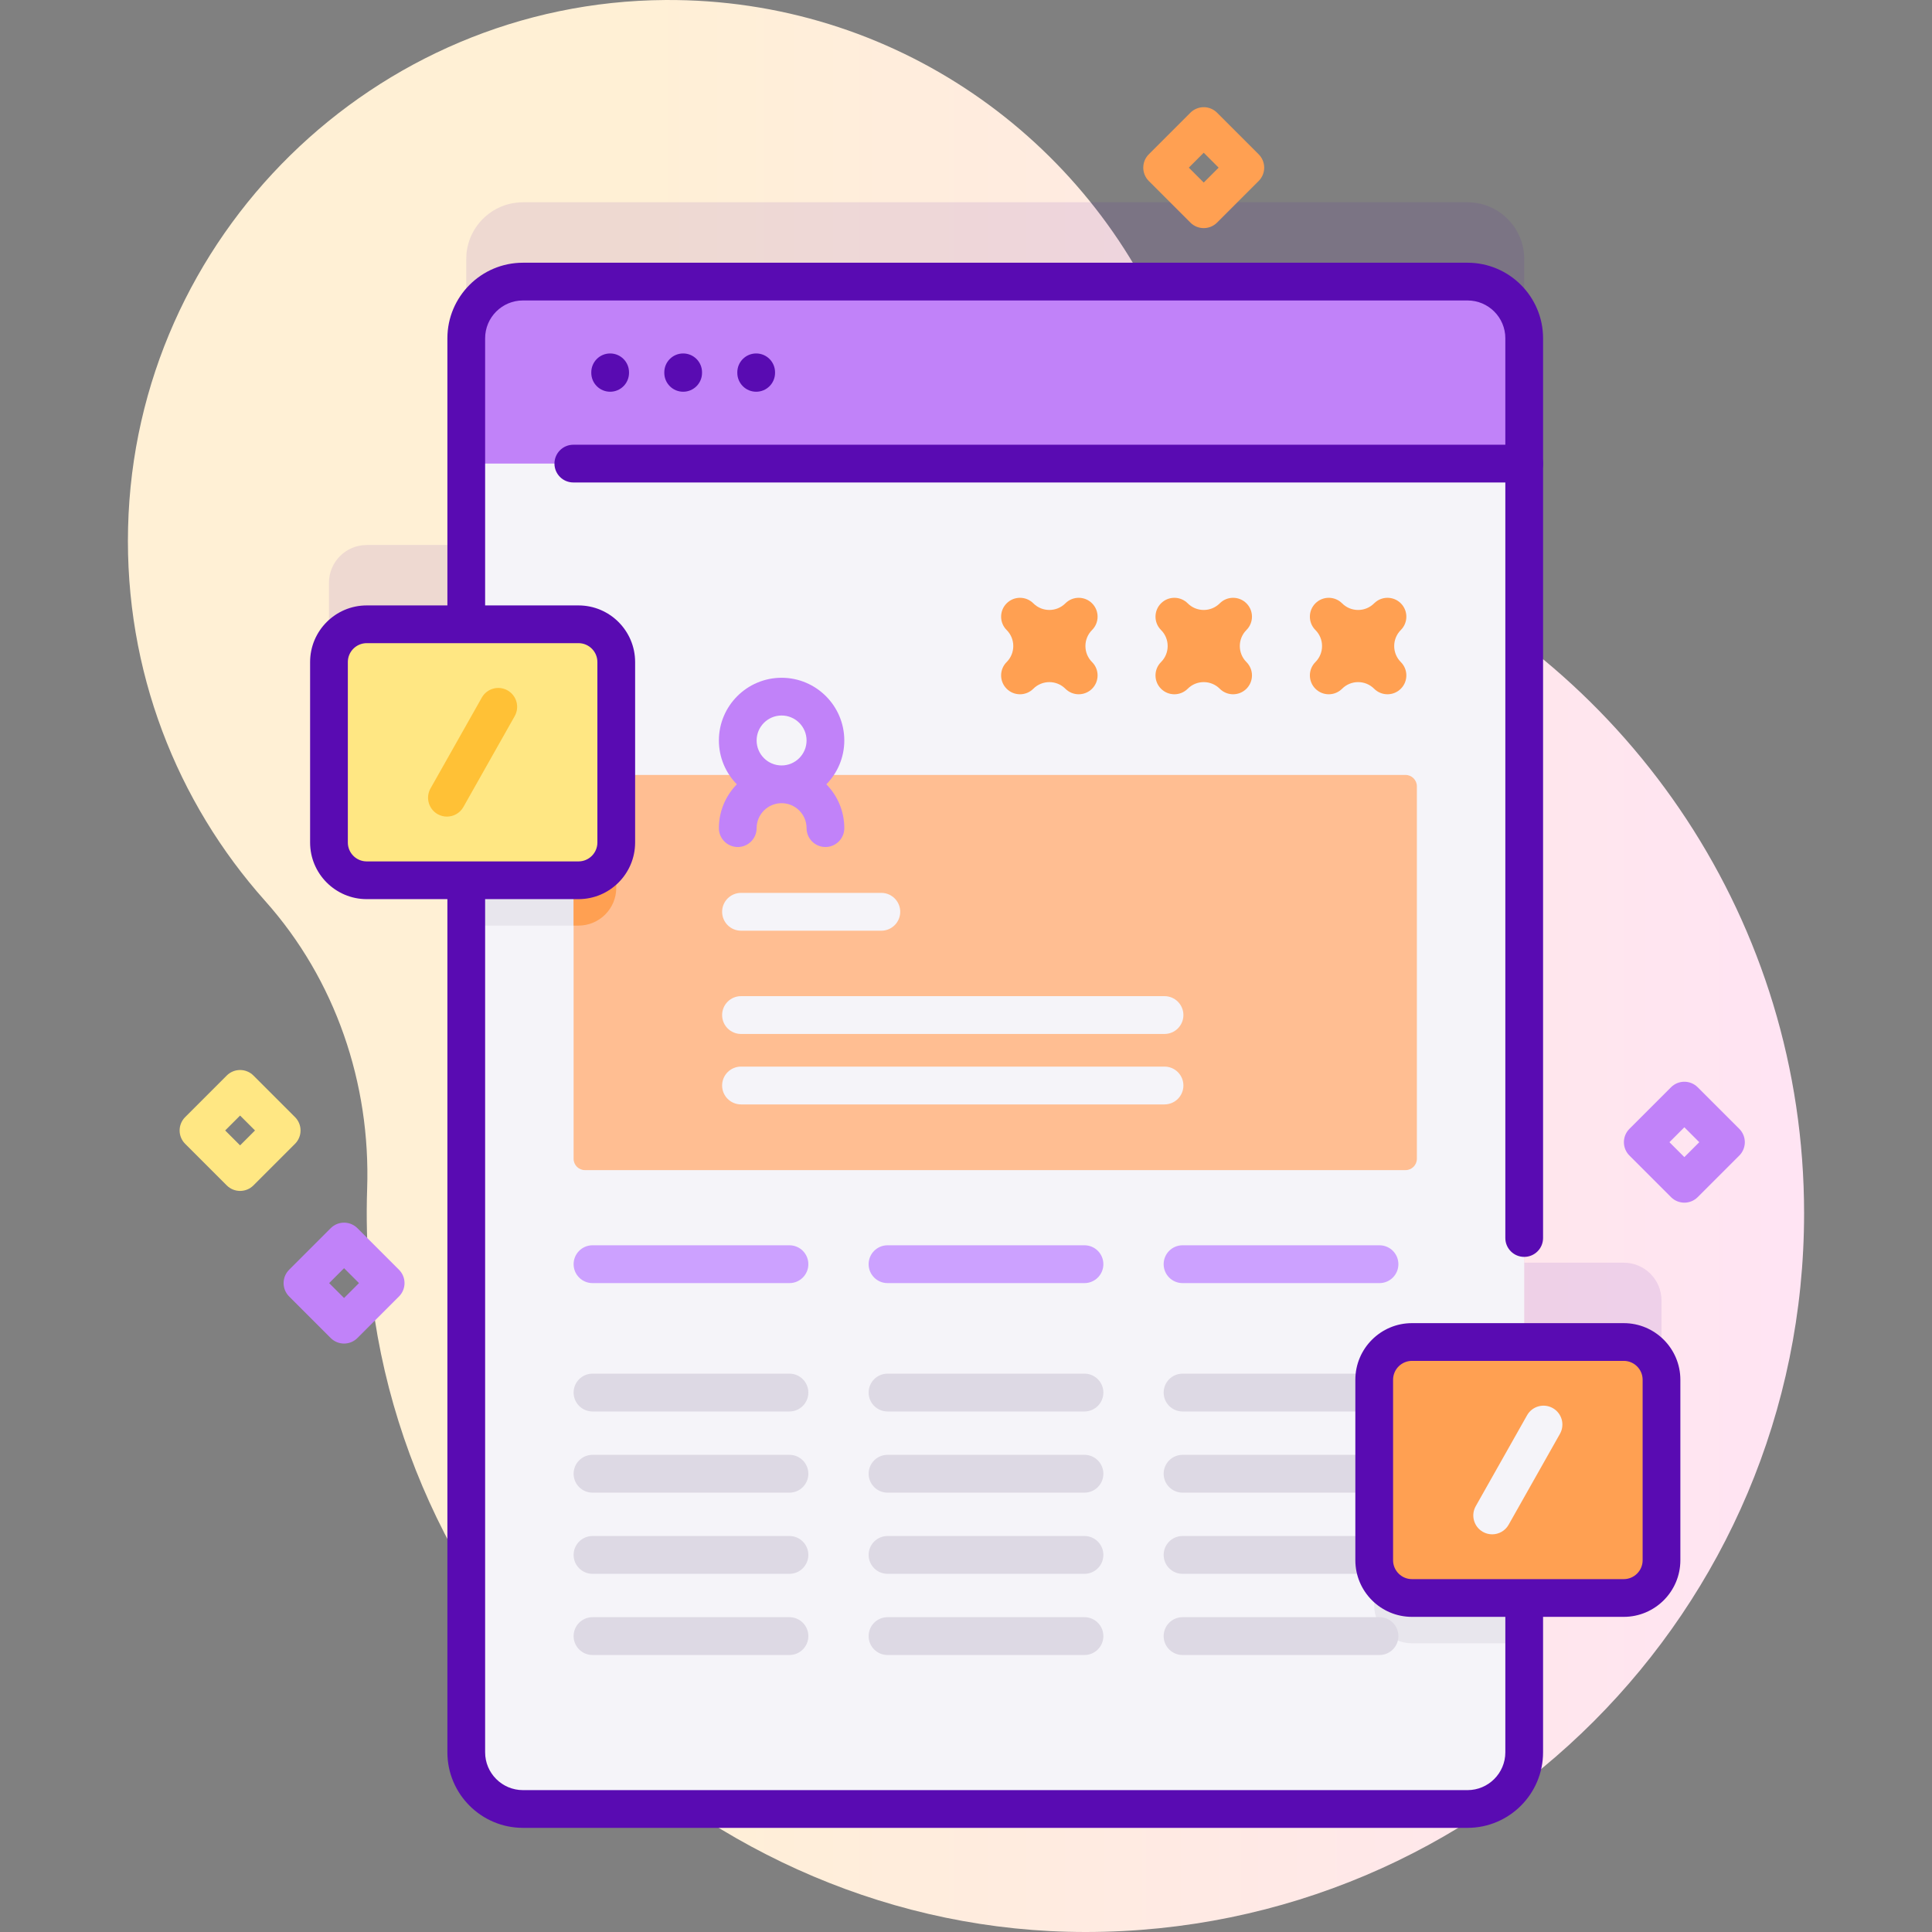 <?xml version="1.0" encoding="iso-8859-1"?>
<!-- Generator: Adobe Illustrator 23.0.3, SVG Export Plug-In . SVG Version: 6.00 Build 0)  -->
<svg version="1.1" id="Capa_1" xmlns="http://www.w3.org/2000/svg" xmlns:xlink="http://www.w3.org/1999/xlink" x="0px" y="0px"
	 viewBox="0 0 512 512" style="enable-background:new 0 0 512 512;" xml:space="preserve">
<rect x="0" y="0" width="512" height="512" fill="#808080" stroke="none"/>
<g>
	<linearGradient id="SVGID_1_" gradientUnits="userSpaceOnUse" x1="163.757" y1="256" x2="1007.375" y2="256">
		<stop  offset="7.011211e-04" style="stop-color:#FFF0D5"/>
		<stop  offset="0.511" style="stop-color:#FFDFFF"/>
		<stop  offset="1" style="stop-color:#D9CEFF"/>
	</linearGradient>
	<path style="fill:url(#SVGID_1_);" d="M310.075,89.353C288.645,36.684,236.804-0.37,176.349,0.003
		C99.225,0.478,35.813,62.687,33.942,139.789c-0.923,38.04,12.978,72.821,36.334,98.983c18.619,20.856,27.963,48.325,27.021,76.268
		c-0.125,3.714-0.144,7.455-0.052,11.22c2.464,101.4,89.087,185.801,190.517,185.74c105.133-0.063,190.34-85.31,190.34-190.457
		c0-77.074-45.784-143.448-111.637-173.423C340.798,136.437,320.703,115.473,310.075,89.353z"/>
	<g>
		<g>
			<g>
				<g>
					<g>
						<g>
							<g>
								<path style="opacity:0.1;fill:#590BB2;" d="M430.307,334.633h-26.376V68.627c0-8.285-6.734-15.019-15.019-15.019h-250.33
									c-8.285,0-15.019,6.734-15.019,15.019v75.803H97.187c-5.527,0-10.007,4.48-10.007,10.007v47.825
									c0,5.527,4.48,10.007,10.007,10.007h26.376v231.103c0,8.285,6.734,15.019,15.019,15.019h250.33
									c8.285,0,15.019-6.734,15.019-15.019v-40.901h26.376c5.527,0,10.007-4.48,10.007-10.007V344.64
									C440.313,339.113,435.833,334.633,430.307,334.633z"/>
								<path style="fill:#F5F4F9;" d="M403.931,89.64v374.745c0,8.285-6.734,15.019-15.019,15.019h-250.33
									c-8.285,0-15.019-6.734-15.019-15.019V89.64c0-8.285,6.734-15.019,15.019-15.019h250.33
									C397.197,74.621,403.931,81.355,403.931,89.64z"/>
								<path style="fill:#E8E6ED;" d="M403.931,367.657v67.831h-29.748c-5.523,0-10.006-4.473-10.006-10.006v-47.819
									c0-5.533,4.483-10.006,10.006-10.006H403.931z"/>
								<path style="fill:#E8E6ED;" d="M163.316,187.459v47.819c0,5.533-4.483,10.016-10.006,10.016h-29.748v-67.841h29.748
									C158.834,177.453,163.316,181.936,163.316,187.459z"/>
								<path style="fill:#C182F9;" d="M403.929,122.859V89.644c0-8.295-6.724-15.02-15.02-15.02H138.584
									c-8.295,0-15.019,6.724-15.019,15.02v33.215H403.929z"/>
								<path style="fill:#590BB2;" d="M403.929,127.859H151.938c-2.761,0-5-2.239-5-5s2.239-5,5-5h251.991c2.762,0,5,2.239,5,5
									S406.69,127.859,403.929,127.859z"/>
							</g>
							<g>
								<path style="fill:#590BB2;" d="M161.696,103.814c-2.761,0-5-2.239-5-5v-0.145c0-2.761,2.239-5,5-5s5,2.239,5,5v0.145
									C166.696,101.576,164.458,103.814,161.696,103.814z"/>
								<path style="fill:#590BB2;" d="M181.046,103.814c-2.761,0-5-2.239-5-5v-0.145c0-2.761,2.239-5,5-5s5,2.239,5,5v0.145
									C186.046,101.576,183.807,103.814,181.046,103.814z"/>
								<path style="fill:#590BB2;" d="M200.396,103.814c-2.761,0-5-2.239-5-5v-0.145c0-2.761,2.239-5,5-5s5,2.239,5,5v0.145
									C205.396,101.576,203.157,103.814,200.396,103.814z"/>
							</g>
						</g>
					</g>
					<path style="fill:#590BB2;" d="M388.909,484.4H138.584c-11.039,0-20.02-8.981-20.02-20.02V235.404c0-2.761,2.239-5,5-5
						s5,2.239,5,5v228.977c0,5.525,4.495,10.02,10.02,10.02h250.325c5.524,0,10.02-4.495,10.02-10.02v-38.875c0-2.761,2.238-5,5-5
						s5,2.239,5,5v38.875C408.929,475.419,399.948,484.4,388.909,484.4z"/>
					<path style="fill:#590BB2;" d="M403.929,333.089c-2.762,0-5-2.239-5-5V89.645c0-5.525-4.495-10.02-10.02-10.02H138.584
						c-5.525,0-10.02,4.495-10.02,10.02v73.78c0,2.761-2.239,5-5,5s-5-2.239-5-5v-73.78c0-11.039,8.981-20.02,20.02-20.02h250.325
						c11.039,0,20.02,8.981,20.02,20.02v238.444C408.929,330.85,406.69,333.089,403.929,333.089z"/>
				</g>
				<path style="fill:#FFBE92;" d="M375.484,208.372v98.719c0,1.661-1.351,3.002-3.002,3.002H155.011
					c-1.651,0-3.002-1.341-3.002-3.002v-98.719c0-1.661,1.351-3.002,3.002-3.002h217.471
					C374.133,205.37,375.484,206.71,375.484,208.372z"/>
				<path style="fill:#FFA052;" d="M163.316,205.37v29.908c0,5.533-4.483,10.016-10.006,10.016h-1.301v-36.922
					c0-1.661,1.351-3.002,3.002-3.002H163.316z"/>
				<path style="fill:#FFA052;" d="M352.132,183.99c-1.279,0-2.56-0.488-3.536-1.465c-0.976-0.976-1.464-2.256-1.464-3.536
					c0-1.279,0.488-2.559,1.465-3.535c1.135-1.135,1.76-2.643,1.76-4.248c0-1.604-0.625-3.112-1.76-4.247
					c-0.977-0.976-1.465-2.256-1.465-3.535c0-1.28,0.488-2.56,1.464-3.536c1.953-1.953,5.118-1.954,7.071,0
					c1.135,1.135,2.644,1.759,4.248,1.759s3.112-0.625,4.246-1.759c1.953-1.953,5.118-1.954,7.071,0
					c0.977,0.976,1.465,2.256,1.465,3.535c0,1.28-0.488,2.56-1.464,3.536c-2.342,2.342-2.342,6.153,0,8.495
					c0.976,0.976,1.464,2.256,1.464,3.536c0,1.279-0.488,2.559-1.465,3.535c-1.951,1.952-5.118,1.953-7.071,0
					c-1.134-1.134-2.642-1.759-4.246-1.759s-3.113,0.625-4.248,1.76C354.69,183.502,353.411,183.99,352.132,183.99z"/>
				<path style="fill:#FFA052;" d="M311.219,183.99c-1.279,0-2.56-0.488-3.536-1.465c-0.976-0.976-1.464-2.256-1.464-3.536
					c0-1.279,0.488-2.559,1.465-3.535c1.135-1.135,1.759-2.643,1.759-4.248c0-1.604-0.624-3.112-1.759-4.247
					c-0.977-0.976-1.465-2.256-1.465-3.535c0-1.28,0.488-2.56,1.464-3.536c1.953-1.953,5.118-1.954,7.071,0
					c1.135,1.135,2.644,1.759,4.248,1.759s3.112-0.625,4.246-1.759c1.953-1.953,5.118-1.954,7.071,0
					c0.977,0.976,1.465,2.256,1.465,3.535c0,1.28-0.488,2.56-1.464,3.536c-2.342,2.342-2.342,6.153,0,8.495
					c0.976,0.976,1.464,2.256,1.464,3.536c0,1.279-0.488,2.559-1.465,3.535c-1.951,1.952-5.118,1.953-7.071,0
					c-1.134-1.134-2.642-1.759-4.246-1.759s-3.113,0.625-4.248,1.76C313.778,183.502,312.498,183.99,311.219,183.99z"/>
				<path style="fill:#FFA052;" d="M270.306,183.99c-1.279,0-2.56-0.488-3.536-1.465c-0.976-0.976-1.464-2.256-1.464-3.536
					c0-1.279,0.488-2.559,1.465-3.535c1.135-1.135,1.759-2.643,1.759-4.248c0-1.604-0.624-3.112-1.759-4.247
					c-0.977-0.976-1.465-2.256-1.465-3.535c0-1.28,0.488-2.56,1.464-3.536c1.953-1.953,5.118-1.954,7.071,0
					c2.342,2.342,6.154,2.342,8.496,0c1.951-1.952,5.118-1.953,7.071,0c0.976,0.976,1.464,2.256,1.464,3.536
					c0,1.279-0.488,2.559-1.465,3.535c-1.135,1.135-1.759,2.643-1.759,4.247s0.624,3.112,1.759,4.247
					c0.977,0.976,1.465,2.256,1.465,3.535c0,1.28-0.488,2.56-1.464,3.536c-1.953,1.953-5.118,1.954-7.071,0
					c-2.341-2.341-6.151-2.342-8.496,0C272.865,183.502,271.585,183.99,270.306,183.99z"/>
				<g>
					<g>
						<g>
							<path style="fill:#CCA1FF;" d="M209.21,340.035h-52.186c-2.768,0-5.011-2.244-5.011-5.011c0-2.767,2.243-5.011,5.011-5.011
								h52.186c2.768,0,5.011,2.244,5.011,5.011C214.221,337.791,211.978,340.035,209.21,340.035z"/>
						</g>
						<g>
							<path style="fill:#F5F4F9;" d="M233.558,246.646h-37.177c-2.768,0-5.011-2.244-5.011-5.011c0-2.767,2.243-5.011,5.011-5.011
								h37.177c2.768,0,5.011,2.244,5.011,5.011C238.569,244.402,236.326,246.646,233.558,246.646z"/>
						</g>
						<g>
							<path style="fill:#F5F4F9;" d="M308.603,274.011H196.381c-2.768,0-5.011-2.244-5.011-5.011s2.243-5.011,5.011-5.011h112.222
								c2.768,0,5.011,2.244,5.011,5.011S311.371,274.011,308.603,274.011z"/>
						</g>
						<g>
							<path style="fill:#F5F4F9;" d="M308.603,292.681H196.381c-2.768,0-5.011-2.244-5.011-5.011s2.243-5.011,5.011-5.011h112.222
								c2.768,0,5.011,2.244,5.011,5.011S311.371,292.681,308.603,292.681z"/>
						</g>
						<g>
							<path style="fill:#DDD9E4;" d="M209.21,374.056h-52.186c-2.768,0-5.011-2.244-5.011-5.011s2.243-5.011,5.011-5.011h52.186
								c2.768,0,5.011,2.244,5.011,5.011S211.978,374.056,209.21,374.056z"/>
						</g>
						<g>
							<path style="fill:#DDD9E4;" d="M209.21,395.568h-52.186c-2.768,0-5.011-2.244-5.011-5.011c0-2.767,2.243-5.011,5.011-5.011
								h52.186c2.768,0,5.011,2.244,5.011,5.011C214.221,393.325,211.978,395.568,209.21,395.568z"/>
						</g>
						<g>
							<path style="fill:#DDD9E4;" d="M209.21,417.081h-52.186c-2.768,0-5.011-2.244-5.011-5.011s2.243-5.011,5.011-5.011h52.186
								c2.768,0,5.011,2.244,5.011,5.011S211.978,417.081,209.21,417.081z"/>
						</g>
						<g>
							<path style="fill:#DDD9E4;" d="M209.21,438.594h-52.186c-2.768,0-5.011-2.244-5.011-5.011c0-2.767,2.243-5.011,5.011-5.011
								h52.186c2.768,0,5.011,2.244,5.011,5.011C214.221,436.351,211.978,438.594,209.21,438.594z"/>
						</g>
					</g>
					<g>
						<g>
							<path style="fill:#CCA1FF;" d="M287.393,340.035h-52.186c-2.768,0-5.011-2.244-5.011-5.011c0-2.767,2.243-5.011,5.011-5.011
								h52.186c2.768,0,5.011,2.244,5.011,5.011C292.405,337.791,290.161,340.035,287.393,340.035z"/>
						</g>
						<g>
							<path style="fill:#DDD9E4;" d="M287.393,374.056h-52.186c-2.768,0-5.011-2.244-5.011-5.011s2.243-5.011,5.011-5.011h52.186
								c2.768,0,5.011,2.244,5.011,5.011S290.161,374.056,287.393,374.056z"/>
						</g>
						<g>
							<path style="fill:#DDD9E4;" d="M287.393,395.568h-52.186c-2.768,0-5.011-2.244-5.011-5.011c0-2.767,2.243-5.011,5.011-5.011
								h52.186c2.768,0,5.011,2.244,5.011,5.011C292.405,393.325,290.161,395.568,287.393,395.568z"/>
						</g>
						<g>
							<path style="fill:#DDD9E4;" d="M287.393,417.081h-52.186c-2.768,0-5.011-2.244-5.011-5.011s2.243-5.011,5.011-5.011h52.186
								c2.768,0,5.011,2.244,5.011,5.011S290.161,417.081,287.393,417.081z"/>
						</g>
						<g>
							<path style="fill:#DDD9E4;" d="M287.393,438.594h-52.186c-2.768,0-5.011-2.244-5.011-5.011c0-2.767,2.243-5.011,5.011-5.011
								h52.186c2.768,0,5.011,2.244,5.011,5.011C292.405,436.351,290.161,438.594,287.393,438.594z"/>
						</g>
					</g>
					<g>
						<g>
							<path style="fill:#CCA1FF;" d="M365.577,340.035h-52.186c-2.768,0-5.011-2.244-5.011-5.011c0-2.767,2.243-5.011,5.011-5.011
								h52.186c2.768,0,5.011,2.244,5.011,5.011C370.588,337.791,368.345,340.035,365.577,340.035z"/>
						</g>
						<g>
							<path style="fill:#DDD9E4;" d="M365.577,374.056h-52.186c-2.768,0-5.011-2.244-5.011-5.011s2.243-5.011,5.011-5.011h52.186
								c2.768,0,5.011,2.244,5.011,5.011S368.345,374.056,365.577,374.056z"/>
						</g>
						<g>
							<path style="fill:#DDD9E4;" d="M365.577,395.568h-52.186c-2.768,0-5.011-2.244-5.011-5.011c0-2.767,2.243-5.011,5.011-5.011
								h52.186c2.768,0,5.011,2.244,5.011,5.011C370.588,393.325,368.345,395.568,365.577,395.568z"/>
						</g>
						<g>
							<path style="fill:#DDD9E4;" d="M365.577,417.081h-52.186c-2.768,0-5.011-2.244-5.011-5.011s2.243-5.011,5.011-5.011h52.186
								c2.768,0,5.011,2.244,5.011,5.011S368.345,417.081,365.577,417.081z"/>
						</g>
						<g>
							<path style="fill:#DDD9E4;" d="M365.577,438.594h-52.186c-2.768,0-5.011-2.244-5.011-5.011c0-2.767,2.243-5.011,5.011-5.011
								h52.186c2.768,0,5.011,2.244,5.011,5.011C370.588,436.351,368.345,438.594,365.577,438.594z"/>
						</g>
					</g>
				</g>
				<path style="fill:#C182F9;" d="M223.749,196.234c0-9.163-7.455-16.618-16.618-16.618s-16.618,7.455-16.618,16.618
					c0,4.52,1.819,8.619,4.757,11.618c-2.938,2.999-4.757,7.098-4.757,11.618c0,2.761,2.239,5,5,5s5-2.239,5-5
					c0-3.649,2.969-6.618,6.618-6.618s6.618,2.969,6.618,6.618c0,2.761,2.239,5,5,5s5-2.239,5-5c0-4.52-1.819-8.619-4.757-11.618
					C221.93,204.854,223.749,200.754,223.749,196.234z M207.131,189.617c3.649,0,6.618,2.969,6.618,6.618
					c0,3.649-2.969,6.618-6.618,6.618s-6.618-2.969-6.618-6.618C200.514,192.585,203.482,189.617,207.131,189.617z"/>
			</g>
			<g>
				<g>
					<path style="fill:#FFA052;" d="M430.307,423.484h-56.12c-5.527,0-10.007-4.48-10.007-10.007v-47.825
						c0-5.527,4.48-10.007,10.007-10.007h56.12c5.527,0,10.007,4.48,10.007,10.007v47.825
						C440.313,419.004,435.833,423.484,430.307,423.484z"/>
					<path style="fill:#590BB2;" d="M430.307,428.484h-56.12c-8.274,0-15.007-6.732-15.007-15.006v-47.825
						c0-8.275,6.732-15.007,15.007-15.007h56.12c8.274,0,15.007,6.732,15.007,15.007v47.825
						C445.313,421.752,438.581,428.484,430.307,428.484z M374.187,360.646c-2.761,0-5.007,2.246-5.007,5.007v47.825
						c0,2.761,2.246,5.006,5.007,5.006h56.12c2.761,0,5.007-2.246,5.007-5.006v-47.825c0-2.761-2.246-5.007-5.007-5.007H374.187z"/>
					<g>
						<g>
							<path style="fill:#F5F4F9;" d="M395.441,406.612c-0.834,0-1.678-0.209-2.455-0.647c-2.407-1.359-3.256-4.411-1.897-6.817
								l13.601-24.087c1.358-2.406,4.411-3.255,6.816-1.897c2.407,1.359,3.256,4.411,1.897,6.817l-13.601,24.087
								C398.883,405.697,397.188,406.612,395.441,406.612z"/>
						</g>
					</g>
				</g>
				<g>
					<path style="fill:#FFE783;" d="M153.307,233.282h-56.12c-5.527,0-10.007-4.48-10.007-10.007V175.45
						c0-5.527,4.48-10.007,10.007-10.007h56.12c5.527,0,10.007,4.48,10.007,10.007v47.825
						C163.313,228.802,158.833,233.282,153.307,233.282z"/>
					<path style="fill:#590BB2;" d="M153.307,238.282h-56.12c-8.275,0-15.007-6.732-15.007-15.007V175.45
						c0-8.275,6.732-15.007,15.007-15.007h56.12c8.275,0,15.007,6.732,15.007,15.007v47.825
						C168.313,231.55,161.582,238.282,153.307,238.282z M97.187,170.443c-2.761,0-5.007,2.246-5.007,5.007v47.825
						c0,2.761,2.246,5.007,5.007,5.007h56.12c2.761,0,5.007-2.246,5.007-5.007V175.45c0-2.761-2.246-5.007-5.007-5.007H97.187z"/>
					<g>
						<g>
							<path style="fill:#FFC136;" d="M118.441,216.41c-0.834,0-1.678-0.209-2.455-0.647c-2.407-1.359-3.256-4.411-1.897-6.817
								l13.601-24.087c1.358-2.406,4.411-3.255,6.816-1.897c2.407,1.359,3.256,4.411,1.897,6.817l-13.601,24.087
								C121.883,215.494,120.188,216.41,118.441,216.41z"/>
						</g>
					</g>
				</g>
			</g>
		</g>
		<path style="fill:#C182F9;" d="M446.373,318.718L446.373,318.718c-1.326,0-2.598-0.527-3.535-1.464l-11.023-11.024
			c-1.953-1.953-1.953-5.119,0-7.071l11.023-11.023c1.951-1.952,5.117-1.952,7.07,0l11.024,11.023
			c0.938,0.938,1.465,2.209,1.465,3.536s-0.526,2.598-1.465,3.536l-11.024,11.024C448.971,318.191,447.699,318.718,446.373,318.718z
			 M442.421,302.694l3.952,3.953l3.953-3.953l-3.953-3.953L442.421,302.694z"/>
		<path style="fill:#FFE783;" d="M63.626,315.609c-1.28,0-2.559-0.488-3.536-1.464l-11.023-11.023c-1.953-1.953-1.953-5.119,0-7.071
			l11.023-11.024c0.938-0.938,2.209-1.464,3.536-1.464s2.598,0.527,3.536,1.464l11.024,11.024c0.938,0.938,1.464,2.209,1.464,3.536
			s-0.527,2.598-1.464,3.536l-11.024,11.023C66.186,315.121,64.906,315.609,63.626,315.609z M59.674,299.585l3.953,3.953
			l3.953-3.953l-3.953-3.953L59.674,299.585z"/>
		<path style="fill:#C182F9;" d="M91.18,356.059c-1.28,0-2.559-0.488-3.536-1.464l-11.023-11.023c-1.953-1.953-1.953-5.119,0-7.071
			l11.023-11.024c0.938-0.938,2.209-1.464,3.536-1.464s2.598,0.527,3.536,1.464L105.74,336.5c0.938,0.938,1.464,2.209,1.464,3.536
			s-0.527,2.598-1.464,3.536l-11.024,11.023C93.739,355.57,92.459,356.059,91.18,356.059z M87.228,340.035l3.953,3.953l3.953-3.953
			l-3.953-3.953L87.228,340.035z"/>
		<path style="fill:#FFA052;" d="M319.002,60.452c-1.279,0-2.56-0.488-3.535-1.464l-11.023-11.023c-1.953-1.953-1.953-5.119,0-7.071
			l11.023-11.024c0.938-0.938,2.209-1.464,3.535-1.464s2.598,0.527,3.535,1.464l11.023,11.024c1.953,1.953,1.953,5.119,0,7.071
			l-11.023,11.023C321.562,59.963,320.281,60.452,319.002,60.452z M315.05,44.428l3.952,3.952l3.952-3.952l-3.952-3.953
			L315.05,44.428z"/>
	</g>
</g>
<g>
</g>
<g>
</g>
<g>
</g>
<g>
</g>
<g>
</g>
<g>
</g>
<g>
</g>
<g>
</g>
<g>
</g>
<g>
</g>
<g>
</g>
<g>
</g>
<g>
</g>
<g>
</g>
<g>
</g>
</svg>
